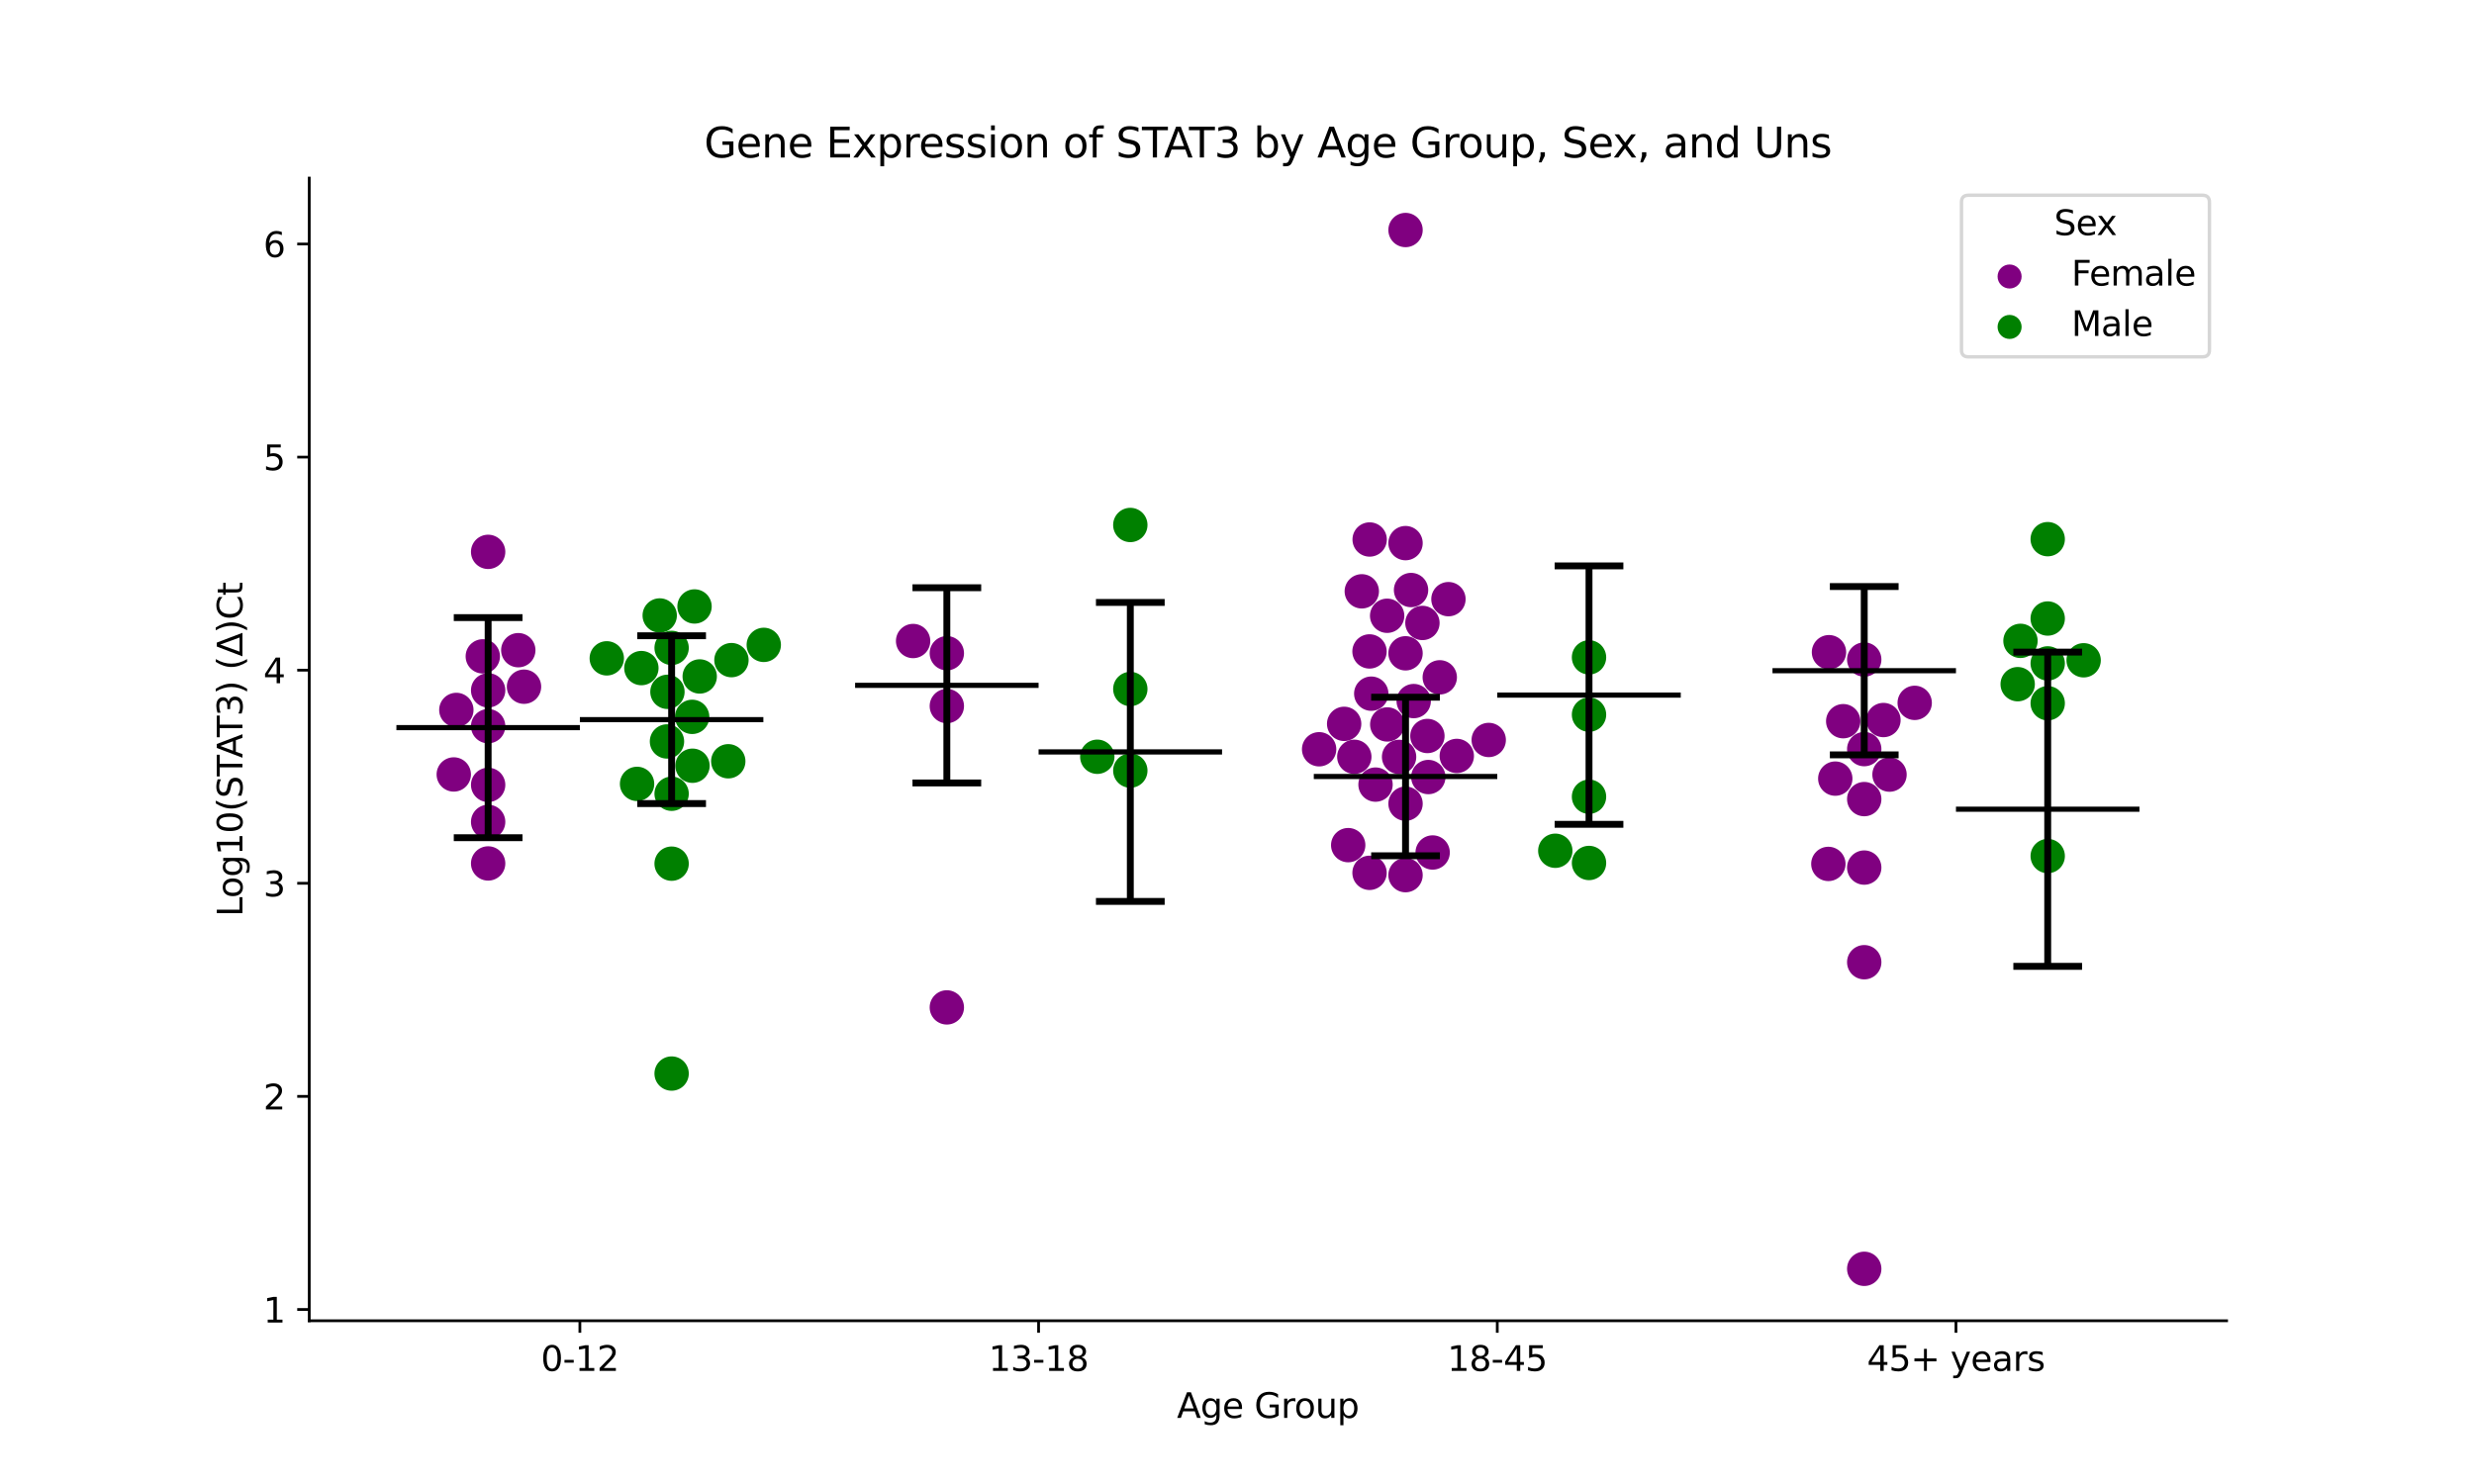 <?xml version="1.0" encoding="utf-8" standalone="no"?>
<!DOCTYPE svg PUBLIC "-//W3C//DTD SVG 1.1//EN"
  "http://www.w3.org/Graphics/SVG/1.1/DTD/svg11.dtd">
<svg xmlns:xlink="http://www.w3.org/1999/xlink" width="720pt" height="432pt" viewBox="0 0 720 432" xmlns="http://www.w3.org/2000/svg" version="1.1">
 <defs>
  <style type="text/css">*{stroke-linejoin: round; stroke-linecap: butt}</style>
 </defs>
 <g id="figure_1">
  <g id="patch_1">
   <path d="M 0 432 
L 720 432 
L 720 0 
L 0 0 
z
" style="fill: #ffffff"/>
  </g>
  <g id="axes_1">
   <g id="patch_2">
    <path d="M 90 384.48 
L 648 384.48 
L 648 51.84 
L 90 51.84 
z
" style="fill: #ffffff"/>
   </g>
   <g id="PathCollection_1">
    <defs>
     <path id="C0_0_1988cdae9b" d="M 0 5 
C 1.326 5 2.598 4.473 3.536 3.536 
C 4.473 2.598 5 1.326 5 -0 
C 5 -1.326 4.473 -2.598 3.536 -3.536 
C 2.598 -4.473 1.326 -5 0 -5 
C -1.326 -5 -2.598 -4.473 -3.536 -3.536 
C -4.473 -2.598 -5 -1.326 -5 0 
C -5 1.326 -4.473 2.598 -3.536 3.536 
C -2.598 4.473 -1.326 5 0 5 
z
"/>
    </defs>
    <g clip-path="url(#p7de28d26f3)">
     <use xlink:href="#C0_0_1988cdae9b" x="142.062" y="228.484" style="fill: #800080"/>
    </g>
    <g clip-path="url(#p7de28d26f3)">
     <use xlink:href="#C0_0_1988cdae9b" x="142.062" y="200.961" style="fill: #800080"/>
    </g>
    <g clip-path="url(#p7de28d26f3)">
     <use xlink:href="#C0_0_1988cdae9b" x="140.507" y="191.071" style="fill: #800080"/>
    </g>
    <g clip-path="url(#p7de28d26f3)">
     <use xlink:href="#C0_0_1988cdae9b" x="150.836" y="189.272" style="fill: #800080"/>
    </g>
    <g clip-path="url(#p7de28d26f3)">
     <use xlink:href="#C0_0_1988cdae9b" x="142.062" y="211.392" style="fill: #800080"/>
    </g>
    <g clip-path="url(#p7de28d26f3)">
     <use xlink:href="#C0_0_1988cdae9b" x="142.062" y="251.354" style="fill: #800080"/>
    </g>
    <g clip-path="url(#p7de28d26f3)">
     <use xlink:href="#C0_0_1988cdae9b" x="132.809" y="206.667" style="fill: #800080"/>
    </g>
    <g clip-path="url(#p7de28d26f3)">
     <use xlink:href="#C0_0_1988cdae9b" x="152.503" y="199.903" style="fill: #800080"/>
    </g>
    <g clip-path="url(#p7de28d26f3)">
     <use xlink:href="#C0_0_1988cdae9b" x="142.062" y="239.253" style="fill: #800080"/>
    </g>
    <g clip-path="url(#p7de28d26f3)">
     <use xlink:href="#C0_0_1988cdae9b" x="132.058" y="225.448" style="fill: #800080"/>
    </g>
    <g clip-path="url(#p7de28d26f3)">
     <use xlink:href="#C0_0_1988cdae9b" x="142.062" y="160.648" style="fill: #800080"/>
    </g>
   </g>
   <g id="PathCollection_2">
    <defs>
     <path id="C1_0_d27dd51277" d="M 0 5 
C 1.326 5 2.598 4.473 3.536 3.536 
C 4.473 2.598 5 1.326 5 -0 
C 5 -1.326 4.473 -2.598 3.536 -3.536 
C 2.598 -4.473 1.326 -5 0 -5 
C -1.326 -5 -2.598 -4.473 -3.536 -3.536 
C -4.473 -2.598 -5 -1.326 -5 0 
C -5 1.326 -4.473 2.598 -3.536 3.536 
C -2.598 4.473 -1.326 5 0 5 
z
"/>
    </defs>
    <g clip-path="url(#p7de28d26f3)">
     <use xlink:href="#C1_0_d27dd51277" x="202.127" y="176.544" style="fill: #008000"/>
    </g>
    <g clip-path="url(#p7de28d26f3)">
     <use xlink:href="#C1_0_d27dd51277" x="186.657" y="194.483" style="fill: #008000"/>
    </g>
    <g clip-path="url(#p7de28d26f3)">
     <use xlink:href="#C1_0_d27dd51277" x="211.945" y="221.61" style="fill: #008000"/>
    </g>
    <g clip-path="url(#p7de28d26f3)">
     <use xlink:href="#C1_0_d27dd51277" x="195.459" y="312.518" style="fill: #008000"/>
    </g>
    <g clip-path="url(#p7de28d26f3)">
     <use xlink:href="#C1_0_d27dd51277" x="185.402" y="228.194" style="fill: #008000"/>
    </g>
    <g clip-path="url(#p7de28d26f3)">
     <use xlink:href="#C1_0_d27dd51277" x="212.869" y="192.164" style="fill: #008000"/>
    </g>
    <g clip-path="url(#p7de28d26f3)">
     <use xlink:href="#C1_0_d27dd51277" x="194.243" y="201.396" style="fill: #008000"/>
    </g>
    <g clip-path="url(#p7de28d26f3)">
     <use xlink:href="#C1_0_d27dd51277" x="201.534" y="222.909" style="fill: #008000"/>
    </g>
    <g clip-path="url(#p7de28d26f3)">
     <use xlink:href="#C1_0_d27dd51277" x="194.108" y="215.84" style="fill: #008000"/>
    </g>
    <g clip-path="url(#p7de28d26f3)">
     <use xlink:href="#C1_0_d27dd51277" x="195.459" y="231.065" style="fill: #008000"/>
    </g>
    <g clip-path="url(#p7de28d26f3)">
     <use xlink:href="#C1_0_d27dd51277" x="203.634" y="196.922" style="fill: #008000"/>
    </g>
    <g clip-path="url(#p7de28d26f3)">
     <use xlink:href="#C1_0_d27dd51277" x="195.459" y="188.606" style="fill: #008000"/>
    </g>
    <g clip-path="url(#p7de28d26f3)">
     <use xlink:href="#C1_0_d27dd51277" x="222.279" y="187.726" style="fill: #008000"/>
    </g>
    <g clip-path="url(#p7de28d26f3)">
     <use xlink:href="#C1_0_d27dd51277" x="195.459" y="251.418" style="fill: #008000"/>
    </g>
    <g clip-path="url(#p7de28d26f3)">
     <use xlink:href="#C1_0_d27dd51277" x="201.438" y="208.68" style="fill: #008000"/>
    </g>
    <g clip-path="url(#p7de28d26f3)">
     <use xlink:href="#C1_0_d27dd51277" x="191.994" y="179.166" style="fill: #008000"/>
    </g>
    <g clip-path="url(#p7de28d26f3)">
     <use xlink:href="#C1_0_d27dd51277" x="176.588" y="191.647" style="fill: #008000"/>
    </g>
   </g>
   <g id="PathCollection_3">
    <defs>
     <path id="C2_0_786e9e952e" d="M 0 5 
C 1.326 5 2.598 4.473 3.536 3.536 
C 4.473 2.598 5 1.326 5 -0 
C 5 -1.326 4.473 -2.598 3.536 -3.536 
C 2.598 -4.473 1.326 -5 0 -5 
C -1.326 -5 -2.598 -4.473 -3.536 -3.536 
C -4.473 -2.598 -5 -1.326 -5 0 
C -5 1.326 -4.473 2.598 -3.536 3.536 
C -2.598 4.473 -1.326 5 0 5 
z
"/>
    </defs>
    <g clip-path="url(#p7de28d26f3)">
     <use xlink:href="#C2_0_786e9e952e" x="275.555" y="190.154" style="fill: #800080"/>
    </g>
    <g clip-path="url(#p7de28d26f3)">
     <use xlink:href="#C2_0_786e9e952e" x="275.555" y="205.537" style="fill: #800080"/>
    </g>
    <g clip-path="url(#p7de28d26f3)">
     <use xlink:href="#C2_0_786e9e952e" x="275.555" y="293.259" style="fill: #800080"/>
    </g>
    <g clip-path="url(#p7de28d26f3)">
     <use xlink:href="#C2_0_786e9e952e" x="265.739" y="186.604" style="fill: #800080"/>
    </g>
   </g>
   <g id="PathCollection_4">
    <defs>
     <path id="C3_0_3840aa37ba" d="M 0 5 
C 1.326 5 2.598 4.473 3.536 3.536 
C 4.473 2.598 5 1.326 5 -0 
C 5 -1.326 4.473 -2.598 3.536 -3.536 
C 2.598 -4.473 1.326 -5 0 -5 
C -1.326 -5 -2.598 -4.473 -3.536 -3.536 
C -4.473 -2.598 -5 -1.326 -5 0 
C -5 1.326 -4.473 2.598 -3.536 3.536 
C -2.598 4.473 -1.326 5 0 5 
z
"/>
    </defs>
    <g clip-path="url(#p7de28d26f3)">
     <use xlink:href="#C3_0_3840aa37ba" x="328.952" y="200.575" style="fill: #008000"/>
    </g>
    <g clip-path="url(#p7de28d26f3)">
     <use xlink:href="#C3_0_3840aa37ba" x="328.952" y="152.824" style="fill: #008000"/>
    </g>
    <g clip-path="url(#p7de28d26f3)">
     <use xlink:href="#C3_0_3840aa37ba" x="328.952" y="224.331" style="fill: #008000"/>
    </g>
    <g clip-path="url(#p7de28d26f3)">
     <use xlink:href="#C3_0_3840aa37ba" x="319.344" y="220.297" style="fill: #008000"/>
    </g>
   </g>
   <g id="PathCollection_5">
    <defs>
     <path id="C4_0_1f26d15d53" d="M 0 5 
C 1.326 5 2.598 4.473 3.536 3.536 
C 4.473 2.598 5 1.326 5 -0 
C 5 -1.326 4.473 -2.598 3.536 -3.536 
C 2.598 -4.473 1.326 -5 0 -5 
C -1.326 -5 -2.598 -4.473 -3.536 -3.536 
C -4.473 -2.598 -5 -1.326 -5 0 
C -5 1.326 -4.473 2.598 -3.536 3.536 
C -2.598 4.473 -1.326 5 0 5 
z
"/>
    </defs>
    <g clip-path="url(#p7de28d26f3)">
     <use xlink:href="#C4_0_1f26d15d53" x="409.048" y="158.105" style="fill: #800080"/>
    </g>
    <g clip-path="url(#p7de28d26f3)">
     <use xlink:href="#C4_0_1f26d15d53" x="383.899" y="218.114" style="fill: #800080"/>
    </g>
    <g clip-path="url(#p7de28d26f3)">
     <use xlink:href="#C4_0_1f26d15d53" x="433.26" y="215.409" style="fill: #800080"/>
    </g>
    <g clip-path="url(#p7de28d26f3)">
     <use xlink:href="#C4_0_1f26d15d53" x="415.678" y="226.2" style="fill: #800080"/>
    </g>
    <g clip-path="url(#p7de28d26f3)">
     <use xlink:href="#C4_0_1f26d15d53" x="411.424" y="204.088" style="fill: #800080"/>
    </g>
    <g clip-path="url(#p7de28d26f3)">
     <use xlink:href="#C4_0_1f26d15d53" x="419.01" y="197.174" style="fill: #800080"/>
    </g>
    <g clip-path="url(#p7de28d26f3)">
     <use xlink:href="#C4_0_1f26d15d53" x="409.048" y="233.954" style="fill: #800080"/>
    </g>
    <g clip-path="url(#p7de28d26f3)">
     <use xlink:href="#C4_0_1f26d15d53" x="407.17" y="220.341" style="fill: #800080"/>
    </g>
    <g clip-path="url(#p7de28d26f3)">
     <use xlink:href="#C4_0_1f26d15d53" x="403.697" y="179.252" style="fill: #800080"/>
    </g>
    <g clip-path="url(#p7de28d26f3)">
     <use xlink:href="#C4_0_1f26d15d53" x="398.606" y="157.05" style="fill: #800080"/>
    </g>
    <g clip-path="url(#p7de28d26f3)">
     <use xlink:href="#C4_0_1f26d15d53" x="398.564" y="189.634" style="fill: #800080"/>
    </g>
    <g clip-path="url(#p7de28d26f3)">
     <use xlink:href="#C4_0_1f26d15d53" x="399.072" y="201.93" style="fill: #800080"/>
    </g>
    <g clip-path="url(#p7de28d26f3)">
     <use xlink:href="#C4_0_1f26d15d53" x="413.965" y="181.345" style="fill: #800080"/>
    </g>
    <g clip-path="url(#p7de28d26f3)">
     <use xlink:href="#C4_0_1f26d15d53" x="409.048" y="66.96" style="fill: #800080"/>
    </g>
    <g clip-path="url(#p7de28d26f3)">
     <use xlink:href="#C4_0_1f26d15d53" x="394.142" y="220.313" style="fill: #800080"/>
    </g>
    <g clip-path="url(#p7de28d26f3)">
     <use xlink:href="#C4_0_1f26d15d53" x="392.362" y="246.023" style="fill: #800080"/>
    </g>
    <g clip-path="url(#p7de28d26f3)">
     <use xlink:href="#C4_0_1f26d15d53" x="415.414" y="214.251" style="fill: #800080"/>
    </g>
    <g clip-path="url(#p7de28d26f3)">
     <use xlink:href="#C4_0_1f26d15d53" x="403.73" y="210.892" style="fill: #800080"/>
    </g>
    <g clip-path="url(#p7de28d26f3)">
     <use xlink:href="#C4_0_1f26d15d53" x="423.963" y="220.057" style="fill: #800080"/>
    </g>
    <g clip-path="url(#p7de28d26f3)">
     <use xlink:href="#C4_0_1f26d15d53" x="416.94" y="248.164" style="fill: #800080"/>
    </g>
    <g clip-path="url(#p7de28d26f3)">
     <use xlink:href="#C4_0_1f26d15d53" x="398.572" y="254.086" style="fill: #800080"/>
    </g>
    <g clip-path="url(#p7de28d26f3)">
     <use xlink:href="#C4_0_1f26d15d53" x="409.048" y="254.759" style="fill: #800080"/>
    </g>
    <g clip-path="url(#p7de28d26f3)">
     <use xlink:href="#C4_0_1f26d15d53" x="409.048" y="190.181" style="fill: #800080"/>
    </g>
    <g clip-path="url(#p7de28d26f3)">
     <use xlink:href="#C4_0_1f26d15d53" x="400.315" y="228.402" style="fill: #800080"/>
    </g>
    <g clip-path="url(#p7de28d26f3)">
     <use xlink:href="#C4_0_1f26d15d53" x="410.653" y="171.761" style="fill: #800080"/>
    </g>
    <g clip-path="url(#p7de28d26f3)">
     <use xlink:href="#C4_0_1f26d15d53" x="396.317" y="172.139" style="fill: #800080"/>
    </g>
    <g clip-path="url(#p7de28d26f3)">
     <use xlink:href="#C4_0_1f26d15d53" x="391.182" y="210.718" style="fill: #800080"/>
    </g>
    <g clip-path="url(#p7de28d26f3)">
     <use xlink:href="#C4_0_1f26d15d53" x="421.536" y="174.417" style="fill: #800080"/>
    </g>
   </g>
   <g id="PathCollection_6">
    <defs>
     <path id="C5_0_06b331752b" d="M 0 5 
C 1.326 5 2.598 4.473 3.536 3.536 
C 4.473 2.598 5 1.326 5 -0 
C 5 -1.326 4.473 -2.598 3.536 -3.536 
C 2.598 -4.473 1.326 -5 0 -5 
C -1.326 -5 -2.598 -4.473 -3.536 -3.536 
C -4.473 -2.598 -5 -1.326 -5 0 
C -5 1.326 -4.473 2.598 -3.536 3.536 
C -2.598 4.473 -1.326 5 0 5 
z
"/>
    </defs>
    <g clip-path="url(#p7de28d26f3)">
     <use xlink:href="#C5_0_06b331752b" x="462.445" y="208.041" style="fill: #008000"/>
    </g>
    <g clip-path="url(#p7de28d26f3)">
     <use xlink:href="#C5_0_06b331752b" x="462.445" y="251.218" style="fill: #008000"/>
    </g>
    <g clip-path="url(#p7de28d26f3)">
     <use xlink:href="#C5_0_06b331752b" x="462.445" y="231.931" style="fill: #008000"/>
    </g>
    <g clip-path="url(#p7de28d26f3)">
     <use xlink:href="#C5_0_06b331752b" x="462.445" y="191.359" style="fill: #008000"/>
    </g>
    <g clip-path="url(#p7de28d26f3)">
     <use xlink:href="#C5_0_06b331752b" x="452.633" y="247.659" style="fill: #008000"/>
    </g>
   </g>
   <g id="PathCollection_7">
    <defs>
     <path id="C6_0_763782f872" d="M 0 5 
C 1.326 5 2.598 4.473 3.536 3.536 
C 4.473 2.598 5 1.326 5 -0 
C 5 -1.326 4.473 -2.598 3.536 -3.536 
C 2.598 -4.473 1.326 -5 0 -5 
C -1.326 -5 -2.598 -4.473 -3.536 -3.536 
C -4.473 -2.598 -5 -1.326 -5 0 
C -5 1.326 -4.473 2.598 -3.536 3.536 
C -2.598 4.473 -1.326 5 0 5 
z
"/>
    </defs>
    <g clip-path="url(#p7de28d26f3)">
     <use xlink:href="#C6_0_763782f872" x="534.114" y="226.659" style="fill: #800080"/>
    </g>
    <g clip-path="url(#p7de28d26f3)">
     <use xlink:href="#C6_0_763782f872" x="542.541" y="218.071" style="fill: #800080"/>
    </g>
    <g clip-path="url(#p7de28d26f3)">
     <use xlink:href="#C6_0_763782f872" x="532.283" y="189.855" style="fill: #800080"/>
    </g>
    <g clip-path="url(#p7de28d26f3)">
     <use xlink:href="#C6_0_763782f872" x="536.423" y="209.944" style="fill: #800080"/>
    </g>
    <g clip-path="url(#p7de28d26f3)">
     <use xlink:href="#C6_0_763782f872" x="549.899" y="225.491" style="fill: #800080"/>
    </g>
    <g clip-path="url(#p7de28d26f3)">
     <use xlink:href="#C6_0_763782f872" x="548.133" y="209.607" style="fill: #800080"/>
    </g>
    <g clip-path="url(#p7de28d26f3)">
     <use xlink:href="#C6_0_763782f872" x="542.541" y="280.106" style="fill: #800080"/>
    </g>
    <g clip-path="url(#p7de28d26f3)">
     <use xlink:href="#C6_0_763782f872" x="557.227" y="204.608" style="fill: #800080"/>
    </g>
    <g clip-path="url(#p7de28d26f3)">
     <use xlink:href="#C6_0_763782f872" x="542.541" y="252.557" style="fill: #800080"/>
    </g>
    <g clip-path="url(#p7de28d26f3)">
     <use xlink:href="#C6_0_763782f872" x="542.541" y="369.36" style="fill: #800080"/>
    </g>
    <g clip-path="url(#p7de28d26f3)">
     <use xlink:href="#C6_0_763782f872" x="542.541" y="232.624" style="fill: #800080"/>
    </g>
    <g clip-path="url(#p7de28d26f3)">
     <use xlink:href="#C6_0_763782f872" x="532.1" y="251.493" style="fill: #800080"/>
    </g>
    <g clip-path="url(#p7de28d26f3)">
     <use xlink:href="#C6_0_763782f872" x="542.541" y="191.991" style="fill: #800080"/>
    </g>
   </g>
   <g id="PathCollection_8">
    <defs>
     <path id="C7_0_2e0a05a39e" d="M 0 5 
C 1.326 5 2.598 4.473 3.536 3.536 
C 4.473 2.598 5 1.326 5 -0 
C 5 -1.326 4.473 -2.598 3.536 -3.536 
C 2.598 -4.473 1.326 -5 0 -5 
C -1.326 -5 -2.598 -4.473 -3.536 -3.536 
C -4.473 -2.598 -5 -1.326 -5 0 
C -5 1.326 -4.473 2.598 -3.536 3.536 
C -2.598 4.473 -1.326 5 0 5 
z
"/>
    </defs>
    <g clip-path="url(#p7de28d26f3)">
     <use xlink:href="#C7_0_2e0a05a39e" x="606.395" y="192.211" style="fill: #008000"/>
    </g>
    <g clip-path="url(#p7de28d26f3)">
     <use xlink:href="#C7_0_2e0a05a39e" x="587.2" y="199.168" style="fill: #008000"/>
    </g>
    <g clip-path="url(#p7de28d26f3)">
     <use xlink:href="#C7_0_2e0a05a39e" x="595.938" y="180.053" style="fill: #008000"/>
    </g>
    <g clip-path="url(#p7de28d26f3)">
     <use xlink:href="#C7_0_2e0a05a39e" x="595.938" y="204.713" style="fill: #008000"/>
    </g>
    <g clip-path="url(#p7de28d26f3)">
     <use xlink:href="#C7_0_2e0a05a39e" x="588.013" y="186.557" style="fill: #008000"/>
    </g>
    <g clip-path="url(#p7de28d26f3)">
     <use xlink:href="#C7_0_2e0a05a39e" x="595.938" y="193.118" style="fill: #008000"/>
    </g>
    <g clip-path="url(#p7de28d26f3)">
     <use xlink:href="#C7_0_2e0a05a39e" x="595.938" y="156.953" style="fill: #008000"/>
    </g>
    <g clip-path="url(#p7de28d26f3)">
     <use xlink:href="#C7_0_2e0a05a39e" x="595.938" y="249.206" style="fill: #008000"/>
    </g>
   </g>
   <g id="PathCollection_9"/>
   <g id="PathCollection_10"/>
   <g id="matplotlib.axis_1">
    <g id="xtick_1">
     <g id="line2d_1">
      <defs>
       <path id="m2b05ef1fc1" d="M 0 0 
L 0 3.5 
" style="stroke: #000000; stroke-width: 0.8"/>
      </defs>
      <g>
       <use xlink:href="#m2b05ef1fc1" x="168.761" y="384.48" style="stroke: #000000; stroke-width: 0.8"/>
      </g>
     </g>
     <g id="text_1">
      <!-- 0-12 -->
      <g transform="translate(157.413 399.078) scale(0.1 -0.1)">
       <defs>
        <path id="DejaVuSans-30" d="M 2034 4250 
Q 1547 4250 1301 3770 
Q 1056 3291 1056 2328 
Q 1056 1369 1301 889 
Q 1547 409 2034 409 
Q 2525 409 2770 889 
Q 3016 1369 3016 2328 
Q 3016 3291 2770 3770 
Q 2525 4250 2034 4250 
z
M 2034 4750 
Q 2819 4750 3233 4129 
Q 3647 3509 3647 2328 
Q 3647 1150 3233 529 
Q 2819 -91 2034 -91 
Q 1250 -91 836 529 
Q 422 1150 422 2328 
Q 422 3509 836 4129 
Q 1250 4750 2034 4750 
z
" transform="scale(0.016)"/>
        <path id="DejaVuSans-2d" d="M 313 2009 
L 1997 2009 
L 1997 1497 
L 313 1497 
L 313 2009 
z
" transform="scale(0.016)"/>
        <path id="DejaVuSans-31" d="M 794 531 
L 1825 531 
L 1825 4091 
L 703 3866 
L 703 4441 
L 1819 4666 
L 2450 4666 
L 2450 531 
L 3481 531 
L 3481 0 
L 794 0 
L 794 531 
z
" transform="scale(0.016)"/>
        <path id="DejaVuSans-32" d="M 1228 531 
L 3431 531 
L 3431 0 
L 469 0 
L 469 531 
Q 828 903 1448 1529 
Q 2069 2156 2228 2338 
Q 2531 2678 2651 2914 
Q 2772 3150 2772 3378 
Q 2772 3750 2511 3984 
Q 2250 4219 1831 4219 
Q 1534 4219 1204 4116 
Q 875 4013 500 3803 
L 500 4441 
Q 881 4594 1212 4672 
Q 1544 4750 1819 4750 
Q 2544 4750 2975 4387 
Q 3406 4025 3406 3419 
Q 3406 3131 3298 2873 
Q 3191 2616 2906 2266 
Q 2828 2175 2409 1742 
Q 1991 1309 1228 531 
z
" transform="scale(0.016)"/>
       </defs>
       <use xlink:href="#DejaVuSans-30"/>
       <use xlink:href="#DejaVuSans-2d" x="63.623"/>
       <use xlink:href="#DejaVuSans-31" x="99.707"/>
       <use xlink:href="#DejaVuSans-32" x="163.33"/>
      </g>
     </g>
    </g>
    <g id="xtick_2">
     <g id="line2d_2">
      <g>
       <use xlink:href="#m2b05ef1fc1" x="302.254" y="384.48" style="stroke: #000000; stroke-width: 0.8"/>
      </g>
     </g>
     <g id="text_2">
      <!-- 13-18 -->
      <g transform="translate(287.725 399.078) scale(0.1 -0.1)">
       <defs>
        <path id="DejaVuSans-33" d="M 2597 2516 
Q 3050 2419 3304 2112 
Q 3559 1806 3559 1356 
Q 3559 666 3084 287 
Q 2609 -91 1734 -91 
Q 1441 -91 1130 -33 
Q 819 25 488 141 
L 488 750 
Q 750 597 1062 519 
Q 1375 441 1716 441 
Q 2309 441 2620 675 
Q 2931 909 2931 1356 
Q 2931 1769 2642 2001 
Q 2353 2234 1838 2234 
L 1294 2234 
L 1294 2753 
L 1863 2753 
Q 2328 2753 2575 2939 
Q 2822 3125 2822 3475 
Q 2822 3834 2567 4026 
Q 2313 4219 1838 4219 
Q 1578 4219 1281 4162 
Q 984 4106 628 3988 
L 628 4550 
Q 988 4650 1302 4700 
Q 1616 4750 1894 4750 
Q 2613 4750 3031 4423 
Q 3450 4097 3450 3541 
Q 3450 3153 3228 2886 
Q 3006 2619 2597 2516 
z
" transform="scale(0.016)"/>
        <path id="DejaVuSans-38" d="M 2034 2216 
Q 1584 2216 1326 1975 
Q 1069 1734 1069 1313 
Q 1069 891 1326 650 
Q 1584 409 2034 409 
Q 2484 409 2743 651 
Q 3003 894 3003 1313 
Q 3003 1734 2745 1975 
Q 2488 2216 2034 2216 
z
M 1403 2484 
Q 997 2584 770 2862 
Q 544 3141 544 3541 
Q 544 4100 942 4425 
Q 1341 4750 2034 4750 
Q 2731 4750 3128 4425 
Q 3525 4100 3525 3541 
Q 3525 3141 3298 2862 
Q 3072 2584 2669 2484 
Q 3125 2378 3379 2068 
Q 3634 1759 3634 1313 
Q 3634 634 3220 271 
Q 2806 -91 2034 -91 
Q 1263 -91 848 271 
Q 434 634 434 1313 
Q 434 1759 690 2068 
Q 947 2378 1403 2484 
z
M 1172 3481 
Q 1172 3119 1398 2916 
Q 1625 2713 2034 2713 
Q 2441 2713 2670 2916 
Q 2900 3119 2900 3481 
Q 2900 3844 2670 4047 
Q 2441 4250 2034 4250 
Q 1625 4250 1398 4047 
Q 1172 3844 1172 3481 
z
" transform="scale(0.016)"/>
       </defs>
       <use xlink:href="#DejaVuSans-31"/>
       <use xlink:href="#DejaVuSans-33" x="63.623"/>
       <use xlink:href="#DejaVuSans-2d" x="127.246"/>
       <use xlink:href="#DejaVuSans-31" x="163.33"/>
       <use xlink:href="#DejaVuSans-38" x="226.953"/>
      </g>
     </g>
    </g>
    <g id="xtick_3">
     <g id="line2d_3">
      <g>
       <use xlink:href="#m2b05ef1fc1" x="435.746" y="384.48" style="stroke: #000000; stroke-width: 0.8"/>
      </g>
     </g>
     <g id="text_3">
      <!-- 18-45 -->
      <g transform="translate(421.218 399.078) scale(0.1 -0.1)">
       <defs>
        <path id="DejaVuSans-34" d="M 2419 4116 
L 825 1625 
L 2419 1625 
L 2419 4116 
z
M 2253 4666 
L 3047 4666 
L 3047 1625 
L 3713 1625 
L 3713 1100 
L 3047 1100 
L 3047 0 
L 2419 0 
L 2419 1100 
L 313 1100 
L 313 1709 
L 2253 4666 
z
" transform="scale(0.016)"/>
        <path id="DejaVuSans-35" d="M 691 4666 
L 3169 4666 
L 3169 4134 
L 1269 4134 
L 1269 2991 
Q 1406 3038 1543 3061 
Q 1681 3084 1819 3084 
Q 2600 3084 3056 2656 
Q 3513 2228 3513 1497 
Q 3513 744 3044 326 
Q 2575 -91 1722 -91 
Q 1428 -91 1123 -41 
Q 819 9 494 109 
L 494 744 
Q 775 591 1075 516 
Q 1375 441 1709 441 
Q 2250 441 2565 725 
Q 2881 1009 2881 1497 
Q 2881 1984 2565 2268 
Q 2250 2553 1709 2553 
Q 1456 2553 1204 2497 
Q 953 2441 691 2322 
L 691 4666 
z
" transform="scale(0.016)"/>
       </defs>
       <use xlink:href="#DejaVuSans-31"/>
       <use xlink:href="#DejaVuSans-38" x="63.623"/>
       <use xlink:href="#DejaVuSans-2d" x="127.246"/>
       <use xlink:href="#DejaVuSans-34" x="163.33"/>
       <use xlink:href="#DejaVuSans-35" x="226.953"/>
      </g>
     </g>
    </g>
    <g id="xtick_4">
     <g id="line2d_4">
      <g>
       <use xlink:href="#m2b05ef1fc1" x="569.239" y="384.48" style="stroke: #000000; stroke-width: 0.8"/>
      </g>
     </g>
     <g id="text_4">
      <!-- 45+ years -->
      <g transform="translate(543.338 399.078) scale(0.1 -0.1)">
       <defs>
        <path id="DejaVuSans-2b" d="M 2944 4013 
L 2944 2272 
L 4684 2272 
L 4684 1741 
L 2944 1741 
L 2944 0 
L 2419 0 
L 2419 1741 
L 678 1741 
L 678 2272 
L 2419 2272 
L 2419 4013 
L 2944 4013 
z
" transform="scale(0.016)"/>
        <path id="DejaVuSans-20" transform="scale(0.016)"/>
        <path id="DejaVuSans-79" d="M 2059 -325 
Q 1816 -950 1584 -1140 
Q 1353 -1331 966 -1331 
L 506 -1331 
L 506 -850 
L 844 -850 
Q 1081 -850 1212 -737 
Q 1344 -625 1503 -206 
L 1606 56 
L 191 3500 
L 800 3500 
L 1894 763 
L 2988 3500 
L 3597 3500 
L 2059 -325 
z
" transform="scale(0.016)"/>
        <path id="DejaVuSans-65" d="M 3597 1894 
L 3597 1613 
L 953 1613 
Q 991 1019 1311 708 
Q 1631 397 2203 397 
Q 2534 397 2845 478 
Q 3156 559 3463 722 
L 3463 178 
Q 3153 47 2828 -22 
Q 2503 -91 2169 -91 
Q 1331 -91 842 396 
Q 353 884 353 1716 
Q 353 2575 817 3079 
Q 1281 3584 2069 3584 
Q 2775 3584 3186 3129 
Q 3597 2675 3597 1894 
z
M 3022 2063 
Q 3016 2534 2758 2815 
Q 2500 3097 2075 3097 
Q 1594 3097 1305 2825 
Q 1016 2553 972 2059 
L 3022 2063 
z
" transform="scale(0.016)"/>
        <path id="DejaVuSans-61" d="M 2194 1759 
Q 1497 1759 1228 1600 
Q 959 1441 959 1056 
Q 959 750 1161 570 
Q 1363 391 1709 391 
Q 2188 391 2477 730 
Q 2766 1069 2766 1631 
L 2766 1759 
L 2194 1759 
z
M 3341 1997 
L 3341 0 
L 2766 0 
L 2766 531 
Q 2569 213 2275 61 
Q 1981 -91 1556 -91 
Q 1019 -91 701 211 
Q 384 513 384 1019 
Q 384 1609 779 1909 
Q 1175 2209 1959 2209 
L 2766 2209 
L 2766 2266 
Q 2766 2663 2505 2880 
Q 2244 3097 1772 3097 
Q 1472 3097 1187 3025 
Q 903 2953 641 2809 
L 641 3341 
Q 956 3463 1253 3523 
Q 1550 3584 1831 3584 
Q 2591 3584 2966 3190 
Q 3341 2797 3341 1997 
z
" transform="scale(0.016)"/>
        <path id="DejaVuSans-72" d="M 2631 2963 
Q 2534 3019 2420 3045 
Q 2306 3072 2169 3072 
Q 1681 3072 1420 2755 
Q 1159 2438 1159 1844 
L 1159 0 
L 581 0 
L 581 3500 
L 1159 3500 
L 1159 2956 
Q 1341 3275 1631 3429 
Q 1922 3584 2338 3584 
Q 2397 3584 2469 3576 
Q 2541 3569 2628 3553 
L 2631 2963 
z
" transform="scale(0.016)"/>
        <path id="DejaVuSans-73" d="M 2834 3397 
L 2834 2853 
Q 2591 2978 2328 3040 
Q 2066 3103 1784 3103 
Q 1356 3103 1142 2972 
Q 928 2841 928 2578 
Q 928 2378 1081 2264 
Q 1234 2150 1697 2047 
L 1894 2003 
Q 2506 1872 2764 1633 
Q 3022 1394 3022 966 
Q 3022 478 2636 193 
Q 2250 -91 1575 -91 
Q 1294 -91 989 -36 
Q 684 19 347 128 
L 347 722 
Q 666 556 975 473 
Q 1284 391 1588 391 
Q 1994 391 2212 530 
Q 2431 669 2431 922 
Q 2431 1156 2273 1281 
Q 2116 1406 1581 1522 
L 1381 1569 
Q 847 1681 609 1914 
Q 372 2147 372 2553 
Q 372 3047 722 3315 
Q 1072 3584 1716 3584 
Q 2034 3584 2315 3537 
Q 2597 3491 2834 3397 
z
" transform="scale(0.016)"/>
       </defs>
       <use xlink:href="#DejaVuSans-34"/>
       <use xlink:href="#DejaVuSans-35" x="63.623"/>
       <use xlink:href="#DejaVuSans-2b" x="127.246"/>
       <use xlink:href="#DejaVuSans-20" x="211.035"/>
       <use xlink:href="#DejaVuSans-79" x="242.822"/>
       <use xlink:href="#DejaVuSans-65" x="302.002"/>
       <use xlink:href="#DejaVuSans-61" x="363.525"/>
       <use xlink:href="#DejaVuSans-72" x="424.805"/>
       <use xlink:href="#DejaVuSans-73" x="465.918"/>
      </g>
     </g>
    </g>
    <g id="text_5">
     <!-- Age Group -->
     <g transform="translate(342.52 412.757) scale(0.1 -0.1)">
      <defs>
       <path id="DejaVuSans-41" d="M 2188 4044 
L 1331 1722 
L 3047 1722 
L 2188 4044 
z
M 1831 4666 
L 2547 4666 
L 4325 0 
L 3669 0 
L 3244 1197 
L 1141 1197 
L 716 0 
L 50 0 
L 1831 4666 
z
" transform="scale(0.016)"/>
       <path id="DejaVuSans-67" d="M 2906 1791 
Q 2906 2416 2648 2759 
Q 2391 3103 1925 3103 
Q 1463 3103 1205 2759 
Q 947 2416 947 1791 
Q 947 1169 1205 825 
Q 1463 481 1925 481 
Q 2391 481 2648 825 
Q 2906 1169 2906 1791 
z
M 3481 434 
Q 3481 -459 3084 -895 
Q 2688 -1331 1869 -1331 
Q 1566 -1331 1297 -1286 
Q 1028 -1241 775 -1147 
L 775 -588 
Q 1028 -725 1275 -790 
Q 1522 -856 1778 -856 
Q 2344 -856 2625 -561 
Q 2906 -266 2906 331 
L 2906 616 
Q 2728 306 2450 153 
Q 2172 0 1784 0 
Q 1141 0 747 490 
Q 353 981 353 1791 
Q 353 2603 747 3093 
Q 1141 3584 1784 3584 
Q 2172 3584 2450 3431 
Q 2728 3278 2906 2969 
L 2906 3500 
L 3481 3500 
L 3481 434 
z
" transform="scale(0.016)"/>
       <path id="DejaVuSans-47" d="M 3809 666 
L 3809 1919 
L 2778 1919 
L 2778 2438 
L 4434 2438 
L 4434 434 
Q 4069 175 3628 42 
Q 3188 -91 2688 -91 
Q 1594 -91 976 548 
Q 359 1188 359 2328 
Q 359 3472 976 4111 
Q 1594 4750 2688 4750 
Q 3144 4750 3555 4637 
Q 3966 4525 4313 4306 
L 4313 3634 
Q 3963 3931 3569 4081 
Q 3175 4231 2741 4231 
Q 1884 4231 1454 3753 
Q 1025 3275 1025 2328 
Q 1025 1384 1454 906 
Q 1884 428 2741 428 
Q 3075 428 3337 486 
Q 3600 544 3809 666 
z
" transform="scale(0.016)"/>
       <path id="DejaVuSans-6f" d="M 1959 3097 
Q 1497 3097 1228 2736 
Q 959 2375 959 1747 
Q 959 1119 1226 758 
Q 1494 397 1959 397 
Q 2419 397 2687 759 
Q 2956 1122 2956 1747 
Q 2956 2369 2687 2733 
Q 2419 3097 1959 3097 
z
M 1959 3584 
Q 2709 3584 3137 3096 
Q 3566 2609 3566 1747 
Q 3566 888 3137 398 
Q 2709 -91 1959 -91 
Q 1206 -91 779 398 
Q 353 888 353 1747 
Q 353 2609 779 3096 
Q 1206 3584 1959 3584 
z
" transform="scale(0.016)"/>
       <path id="DejaVuSans-75" d="M 544 1381 
L 544 3500 
L 1119 3500 
L 1119 1403 
Q 1119 906 1312 657 
Q 1506 409 1894 409 
Q 2359 409 2629 706 
Q 2900 1003 2900 1516 
L 2900 3500 
L 3475 3500 
L 3475 0 
L 2900 0 
L 2900 538 
Q 2691 219 2414 64 
Q 2138 -91 1772 -91 
Q 1169 -91 856 284 
Q 544 659 544 1381 
z
M 1991 3584 
L 1991 3584 
z
" transform="scale(0.016)"/>
       <path id="DejaVuSans-70" d="M 1159 525 
L 1159 -1331 
L 581 -1331 
L 581 3500 
L 1159 3500 
L 1159 2969 
Q 1341 3281 1617 3432 
Q 1894 3584 2278 3584 
Q 2916 3584 3314 3078 
Q 3713 2572 3713 1747 
Q 3713 922 3314 415 
Q 2916 -91 2278 -91 
Q 1894 -91 1617 61 
Q 1341 213 1159 525 
z
M 3116 1747 
Q 3116 2381 2855 2742 
Q 2594 3103 2138 3103 
Q 1681 3103 1420 2742 
Q 1159 2381 1159 1747 
Q 1159 1113 1420 752 
Q 1681 391 2138 391 
Q 2594 391 2855 752 
Q 3116 1113 3116 1747 
z
" transform="scale(0.016)"/>
      </defs>
      <use xlink:href="#DejaVuSans-41"/>
      <use xlink:href="#DejaVuSans-67" x="68.408"/>
      <use xlink:href="#DejaVuSans-65" x="131.885"/>
      <use xlink:href="#DejaVuSans-20" x="193.408"/>
      <use xlink:href="#DejaVuSans-47" x="225.195"/>
      <use xlink:href="#DejaVuSans-72" x="302.686"/>
      <use xlink:href="#DejaVuSans-6f" x="341.549"/>
      <use xlink:href="#DejaVuSans-75" x="402.73"/>
      <use xlink:href="#DejaVuSans-70" x="466.109"/>
     </g>
    </g>
   </g>
   <g id="matplotlib.axis_2">
    <g id="ytick_1">
     <g id="line2d_5">
      <defs>
       <path id="m219631f95a" d="M 0 0 
L -3.5 0 
" style="stroke: #000000; stroke-width: 0.8"/>
      </defs>
      <g>
       <use xlink:href="#m219631f95a" x="90" y="381.199" style="stroke: #000000; stroke-width: 0.8"/>
      </g>
     </g>
     <g id="text_6">
      <!-- 1 -->
      <g transform="translate(76.638 384.999) scale(0.1 -0.1)">
       <use xlink:href="#DejaVuSans-31"/>
      </g>
     </g>
    </g>
    <g id="ytick_2">
     <g id="line2d_6">
      <g>
       <use xlink:href="#m219631f95a" x="90" y="319.166" style="stroke: #000000; stroke-width: 0.8"/>
      </g>
     </g>
     <g id="text_7">
      <!-- 2 -->
      <g transform="translate(76.638 322.965) scale(0.1 -0.1)">
       <use xlink:href="#DejaVuSans-32"/>
      </g>
     </g>
    </g>
    <g id="ytick_3">
     <g id="line2d_7">
      <g>
       <use xlink:href="#m219631f95a" x="90" y="257.132" style="stroke: #000000; stroke-width: 0.8"/>
      </g>
     </g>
     <g id="text_8">
      <!-- 3 -->
      <g transform="translate(76.638 260.931) scale(0.1 -0.1)">
       <use xlink:href="#DejaVuSans-33"/>
      </g>
     </g>
    </g>
    <g id="ytick_4">
     <g id="line2d_8">
      <g>
       <use xlink:href="#m219631f95a" x="90" y="195.098" style="stroke: #000000; stroke-width: 0.8"/>
      </g>
     </g>
     <g id="text_9">
      <!-- 4 -->
      <g transform="translate(76.638 198.897) scale(0.1 -0.1)">
       <use xlink:href="#DejaVuSans-34"/>
      </g>
     </g>
    </g>
    <g id="ytick_5">
     <g id="line2d_9">
      <g>
       <use xlink:href="#m219631f95a" x="90" y="133.064" style="stroke: #000000; stroke-width: 0.8"/>
      </g>
     </g>
     <g id="text_10">
      <!-- 5 -->
      <g transform="translate(76.638 136.863) scale(0.1 -0.1)">
       <use xlink:href="#DejaVuSans-35"/>
      </g>
     </g>
    </g>
    <g id="ytick_6">
     <g id="line2d_10">
      <g>
       <use xlink:href="#m219631f95a" x="90" y="71.03" style="stroke: #000000; stroke-width: 0.8"/>
      </g>
     </g>
     <g id="text_11">
      <!-- 6 -->
      <g transform="translate(76.638 74.829) scale(0.1 -0.1)">
       <defs>
        <path id="DejaVuSans-36" d="M 2113 2584 
Q 1688 2584 1439 2293 
Q 1191 2003 1191 1497 
Q 1191 994 1439 701 
Q 1688 409 2113 409 
Q 2538 409 2786 701 
Q 3034 994 3034 1497 
Q 3034 2003 2786 2293 
Q 2538 2584 2113 2584 
z
M 3366 4563 
L 3366 3988 
Q 3128 4100 2886 4159 
Q 2644 4219 2406 4219 
Q 1781 4219 1451 3797 
Q 1122 3375 1075 2522 
Q 1259 2794 1537 2939 
Q 1816 3084 2150 3084 
Q 2853 3084 3261 2657 
Q 3669 2231 3669 1497 
Q 3669 778 3244 343 
Q 2819 -91 2113 -91 
Q 1303 -91 875 529 
Q 447 1150 447 2328 
Q 447 3434 972 4092 
Q 1497 4750 2381 4750 
Q 2619 4750 2861 4703 
Q 3103 4656 3366 4563 
z
" transform="scale(0.016)"/>
       </defs>
       <use xlink:href="#DejaVuSans-36"/>
      </g>
     </g>
    </g>
    <g id="text_12">
     <!-- Log10(STAT3) (Δ)Ct -->
     <g transform="translate(70.558 266.827) rotate(-90) scale(0.1 -0.1)">
      <defs>
       <path id="DejaVuSans-4c" d="M 628 4666 
L 1259 4666 
L 1259 531 
L 3531 531 
L 3531 0 
L 628 0 
L 628 4666 
z
" transform="scale(0.016)"/>
       <path id="DejaVuSans-28" d="M 1984 4856 
Q 1566 4138 1362 3434 
Q 1159 2731 1159 2009 
Q 1159 1288 1364 580 
Q 1569 -128 1984 -844 
L 1484 -844 
Q 1016 -109 783 600 
Q 550 1309 550 2009 
Q 550 2706 781 3412 
Q 1013 4119 1484 4856 
L 1984 4856 
z
" transform="scale(0.016)"/>
       <path id="DejaVuSans-53" d="M 3425 4513 
L 3425 3897 
Q 3066 4069 2747 4153 
Q 2428 4238 2131 4238 
Q 1616 4238 1336 4038 
Q 1056 3838 1056 3469 
Q 1056 3159 1242 3001 
Q 1428 2844 1947 2747 
L 2328 2669 
Q 3034 2534 3370 2195 
Q 3706 1856 3706 1288 
Q 3706 609 3251 259 
Q 2797 -91 1919 -91 
Q 1588 -91 1214 -16 
Q 841 59 441 206 
L 441 856 
Q 825 641 1194 531 
Q 1563 422 1919 422 
Q 2459 422 2753 634 
Q 3047 847 3047 1241 
Q 3047 1584 2836 1778 
Q 2625 1972 2144 2069 
L 1759 2144 
Q 1053 2284 737 2584 
Q 422 2884 422 3419 
Q 422 4038 858 4394 
Q 1294 4750 2059 4750 
Q 2388 4750 2728 4690 
Q 3069 4631 3425 4513 
z
" transform="scale(0.016)"/>
       <path id="DejaVuSans-54" d="M -19 4666 
L 3928 4666 
L 3928 4134 
L 2272 4134 
L 2272 0 
L 1638 0 
L 1638 4134 
L -19 4134 
L -19 4666 
z
" transform="scale(0.016)"/>
       <path id="DejaVuSans-29" d="M 513 4856 
L 1013 4856 
Q 1481 4119 1714 3412 
Q 1947 2706 1947 2009 
Q 1947 1309 1714 600 
Q 1481 -109 1013 -844 
L 513 -844 
Q 928 -128 1133 580 
Q 1338 1288 1338 2009 
Q 1338 2731 1133 3434 
Q 928 4138 513 4856 
z
" transform="scale(0.016)"/>
       <path id="DejaVuSans-394" d="M 2188 4044 
L 906 525 
L 3472 525 
L 2188 4044 
z
M 50 0 
L 1831 4666 
L 2547 4666 
L 4325 0 
L 50 0 
z
" transform="scale(0.016)"/>
       <path id="DejaVuSans-43" d="M 4122 4306 
L 4122 3641 
Q 3803 3938 3442 4084 
Q 3081 4231 2675 4231 
Q 1875 4231 1450 3742 
Q 1025 3253 1025 2328 
Q 1025 1406 1450 917 
Q 1875 428 2675 428 
Q 3081 428 3442 575 
Q 3803 722 4122 1019 
L 4122 359 
Q 3791 134 3420 21 
Q 3050 -91 2638 -91 
Q 1578 -91 968 557 
Q 359 1206 359 2328 
Q 359 3453 968 4101 
Q 1578 4750 2638 4750 
Q 3056 4750 3426 4639 
Q 3797 4528 4122 4306 
z
" transform="scale(0.016)"/>
       <path id="DejaVuSans-74" d="M 1172 4494 
L 1172 3500 
L 2356 3500 
L 2356 3053 
L 1172 3053 
L 1172 1153 
Q 1172 725 1289 603 
Q 1406 481 1766 481 
L 2356 481 
L 2356 0 
L 1766 0 
Q 1100 0 847 248 
Q 594 497 594 1153 
L 594 3053 
L 172 3053 
L 172 3500 
L 594 3500 
L 594 4494 
L 1172 4494 
z
" transform="scale(0.016)"/>
      </defs>
      <use xlink:href="#DejaVuSans-4c"/>
      <use xlink:href="#DejaVuSans-6f" x="53.963"/>
      <use xlink:href="#DejaVuSans-67" x="115.145"/>
      <use xlink:href="#DejaVuSans-31" x="178.621"/>
      <use xlink:href="#DejaVuSans-30" x="242.244"/>
      <use xlink:href="#DejaVuSans-28" x="305.867"/>
      <use xlink:href="#DejaVuSans-53" x="344.881"/>
      <use xlink:href="#DejaVuSans-54" x="408.357"/>
      <use xlink:href="#DejaVuSans-41" x="461.691"/>
      <use xlink:href="#DejaVuSans-54" x="522.35"/>
      <use xlink:href="#DejaVuSans-33" x="583.434"/>
      <use xlink:href="#DejaVuSans-29" x="647.057"/>
      <use xlink:href="#DejaVuSans-20" x="686.07"/>
      <use xlink:href="#DejaVuSans-28" x="717.857"/>
      <use xlink:href="#DejaVuSans-394" x="756.871"/>
      <use xlink:href="#DejaVuSans-29" x="825.279"/>
      <use xlink:href="#DejaVuSans-43" x="864.293"/>
      <use xlink:href="#DejaVuSans-74" x="934.117"/>
     </g>
    </g>
   </g>
   <g id="LineCollection_1">
    <path d="M 142.062 243.852 
L 142.062 179.782 
" clip-path="url(#p7de28d26f3)" style="fill: none; stroke: #000000; stroke-width: 2"/>
   </g>
   <g id="line2d_11">
    <defs>
     <path id="m3f6e6c1c2e" d="M 10 0 
L -10 -0 
" style="stroke: #000000; stroke-width: 2"/>
    </defs>
    <g clip-path="url(#p7de28d26f3)">
     <use xlink:href="#m3f6e6c1c2e" x="142.062" y="243.852" style="stroke: #000000; stroke-width: 2"/>
    </g>
   </g>
   <g id="line2d_12">
    <g clip-path="url(#p7de28d26f3)">
     <use xlink:href="#m3f6e6c1c2e" x="142.062" y="179.782" style="stroke: #000000; stroke-width: 2"/>
    </g>
   </g>
   <g id="LineCollection_2">
    <path d="M 115.364 211.817 
L 168.761 211.817 
" clip-path="url(#p7de28d26f3)" style="fill: none; stroke: #000000; stroke-width: 1.5"/>
   </g>
   <g id="LineCollection_3">
    <path d="M 195.459 233.923 
L 195.459 185.068 
" clip-path="url(#p7de28d26f3)" style="fill: none; stroke: #000000; stroke-width: 2"/>
   </g>
   <g id="line2d_13">
    <g clip-path="url(#p7de28d26f3)">
     <use xlink:href="#m3f6e6c1c2e" x="195.459" y="233.923" style="stroke: #000000; stroke-width: 2"/>
    </g>
   </g>
   <g id="line2d_14">
    <g clip-path="url(#p7de28d26f3)">
     <use xlink:href="#m3f6e6c1c2e" x="195.459" y="185.068" style="stroke: #000000; stroke-width: 2"/>
    </g>
   </g>
   <g id="LineCollection_4">
    <path d="M 168.761 209.496 
L 222.158 209.496 
" clip-path="url(#p7de28d26f3)" style="fill: none; stroke: #000000; stroke-width: 1.5"/>
   </g>
   <g id="LineCollection_5">
    <path d="M 275.555 227.918 
L 275.555 171.095 
" clip-path="url(#p7de28d26f3)" style="fill: none; stroke: #000000; stroke-width: 2"/>
   </g>
   <g id="line2d_15">
    <g clip-path="url(#p7de28d26f3)">
     <use xlink:href="#m3f6e6c1c2e" x="275.555" y="227.918" style="stroke: #000000; stroke-width: 2"/>
    </g>
   </g>
   <g id="line2d_16">
    <g clip-path="url(#p7de28d26f3)">
     <use xlink:href="#m3f6e6c1c2e" x="275.555" y="171.095" style="stroke: #000000; stroke-width: 2"/>
    </g>
   </g>
   <g id="LineCollection_6">
    <path d="M 248.856 199.507 
L 302.254 199.507 
" clip-path="url(#p7de28d26f3)" style="fill: none; stroke: #000000; stroke-width: 1.5"/>
   </g>
   <g id="LineCollection_7">
    <path d="M 328.952 262.412 
L 328.952 175.365 
" clip-path="url(#p7de28d26f3)" style="fill: none; stroke: #000000; stroke-width: 2"/>
   </g>
   <g id="line2d_17">
    <g clip-path="url(#p7de28d26f3)">
     <use xlink:href="#m3f6e6c1c2e" x="328.952" y="262.412" style="stroke: #000000; stroke-width: 2"/>
    </g>
   </g>
   <g id="line2d_18">
    <g clip-path="url(#p7de28d26f3)">
     <use xlink:href="#m3f6e6c1c2e" x="328.952" y="175.365" style="stroke: #000000; stroke-width: 2"/>
    </g>
   </g>
   <g id="LineCollection_8">
    <path d="M 302.254 218.889 
L 355.651 218.889 
" clip-path="url(#p7de28d26f3)" style="fill: none; stroke: #000000; stroke-width: 1.5"/>
   </g>
   <g id="LineCollection_9">
    <path d="M 409.048 249.119 
L 409.048 202.965 
" clip-path="url(#p7de28d26f3)" style="fill: none; stroke: #000000; stroke-width: 2"/>
   </g>
   <g id="line2d_19">
    <g clip-path="url(#p7de28d26f3)">
     <use xlink:href="#m3f6e6c1c2e" x="409.048" y="249.119" style="stroke: #000000; stroke-width: 2"/>
    </g>
   </g>
   <g id="line2d_20">
    <g clip-path="url(#p7de28d26f3)">
     <use xlink:href="#m3f6e6c1c2e" x="409.048" y="202.965" style="stroke: #000000; stroke-width: 2"/>
    </g>
   </g>
   <g id="LineCollection_10">
    <path d="M 382.349 226.042 
L 435.746 226.042 
" clip-path="url(#p7de28d26f3)" style="fill: none; stroke: #000000; stroke-width: 1.5"/>
   </g>
   <g id="LineCollection_11">
    <path d="M 462.445 239.965 
L 462.445 164.729 
" clip-path="url(#p7de28d26f3)" style="fill: none; stroke: #000000; stroke-width: 2"/>
   </g>
   <g id="line2d_21">
    <g clip-path="url(#p7de28d26f3)">
     <use xlink:href="#m3f6e6c1c2e" x="462.445" y="239.965" style="stroke: #000000; stroke-width: 2"/>
    </g>
   </g>
   <g id="line2d_22">
    <g clip-path="url(#p7de28d26f3)">
     <use xlink:href="#m3f6e6c1c2e" x="462.445" y="164.729" style="stroke: #000000; stroke-width: 2"/>
    </g>
   </g>
   <g id="LineCollection_12">
    <path d="M 435.746 202.347 
L 489.144 202.347 
" clip-path="url(#p7de28d26f3)" style="fill: none; stroke: #000000; stroke-width: 1.5"/>
   </g>
   <g id="LineCollection_13">
    <path d="M 542.541 219.75 
L 542.541 170.745 
" clip-path="url(#p7de28d26f3)" style="fill: none; stroke: #000000; stroke-width: 2"/>
   </g>
   <g id="line2d_23">
    <g clip-path="url(#p7de28d26f3)">
     <use xlink:href="#m3f6e6c1c2e" x="542.541" y="219.75" style="stroke: #000000; stroke-width: 2"/>
    </g>
   </g>
   <g id="line2d_24">
    <g clip-path="url(#p7de28d26f3)">
     <use xlink:href="#m3f6e6c1c2e" x="542.541" y="170.745" style="stroke: #000000; stroke-width: 2"/>
    </g>
   </g>
   <g id="LineCollection_14">
    <path d="M 515.842 195.247 
L 569.239 195.247 
" clip-path="url(#p7de28d26f3)" style="fill: none; stroke: #000000; stroke-width: 1.5"/>
   </g>
   <g id="LineCollection_15">
    <path d="M 595.938 281.308 
L 595.938 189.825 
" clip-path="url(#p7de28d26f3)" style="fill: none; stroke: #000000; stroke-width: 2"/>
   </g>
   <g id="line2d_25">
    <g clip-path="url(#p7de28d26f3)">
     <use xlink:href="#m3f6e6c1c2e" x="595.938" y="281.308" style="stroke: #000000; stroke-width: 2"/>
    </g>
   </g>
   <g id="line2d_26">
    <g clip-path="url(#p7de28d26f3)">
     <use xlink:href="#m3f6e6c1c2e" x="595.938" y="189.825" style="stroke: #000000; stroke-width: 2"/>
    </g>
   </g>
   <g id="LineCollection_16">
    <path d="M 569.239 235.567 
L 622.636 235.567 
" clip-path="url(#p7de28d26f3)" style="fill: none; stroke: #000000; stroke-width: 1.5"/>
   </g>
   <g id="patch_3">
    <path d="M 90 384.48 
L 90 51.84 
" style="fill: none; stroke: #000000; stroke-width: 0.8; stroke-linejoin: miter; stroke-linecap: square"/>
   </g>
   <g id="patch_4">
    <path d="M 90 384.48 
L 648 384.48 
" style="fill: none; stroke: #000000; stroke-width: 0.8; stroke-linejoin: miter; stroke-linecap: square"/>
   </g>
   <g id="text_13">
    <!-- Gene Expression of STAT3 by Age Group, Sex, and Uns -->
    <g transform="translate(204.924 45.84) scale(0.12 -0.12)">
     <defs>
      <path id="DejaVuSans-6e" d="M 3513 2113 
L 3513 0 
L 2938 0 
L 2938 2094 
Q 2938 2591 2744 2837 
Q 2550 3084 2163 3084 
Q 1697 3084 1428 2787 
Q 1159 2491 1159 1978 
L 1159 0 
L 581 0 
L 581 3500 
L 1159 3500 
L 1159 2956 
Q 1366 3272 1645 3428 
Q 1925 3584 2291 3584 
Q 2894 3584 3203 3211 
Q 3513 2838 3513 2113 
z
" transform="scale(0.016)"/>
      <path id="DejaVuSans-45" d="M 628 4666 
L 3578 4666 
L 3578 4134 
L 1259 4134 
L 1259 2753 
L 3481 2753 
L 3481 2222 
L 1259 2222 
L 1259 531 
L 3634 531 
L 3634 0 
L 628 0 
L 628 4666 
z
" transform="scale(0.016)"/>
      <path id="DejaVuSans-78" d="M 3513 3500 
L 2247 1797 
L 3578 0 
L 2900 0 
L 1881 1375 
L 863 0 
L 184 0 
L 1544 1831 
L 300 3500 
L 978 3500 
L 1906 2253 
L 2834 3500 
L 3513 3500 
z
" transform="scale(0.016)"/>
      <path id="DejaVuSans-69" d="M 603 3500 
L 1178 3500 
L 1178 0 
L 603 0 
L 603 3500 
z
M 603 4863 
L 1178 4863 
L 1178 4134 
L 603 4134 
L 603 4863 
z
" transform="scale(0.016)"/>
      <path id="DejaVuSans-66" d="M 2375 4863 
L 2375 4384 
L 1825 4384 
Q 1516 4384 1395 4259 
Q 1275 4134 1275 3809 
L 1275 3500 
L 2222 3500 
L 2222 3053 
L 1275 3053 
L 1275 0 
L 697 0 
L 697 3053 
L 147 3053 
L 147 3500 
L 697 3500 
L 697 3744 
Q 697 4328 969 4595 
Q 1241 4863 1831 4863 
L 2375 4863 
z
" transform="scale(0.016)"/>
      <path id="DejaVuSans-62" d="M 3116 1747 
Q 3116 2381 2855 2742 
Q 2594 3103 2138 3103 
Q 1681 3103 1420 2742 
Q 1159 2381 1159 1747 
Q 1159 1113 1420 752 
Q 1681 391 2138 391 
Q 2594 391 2855 752 
Q 3116 1113 3116 1747 
z
M 1159 2969 
Q 1341 3281 1617 3432 
Q 1894 3584 2278 3584 
Q 2916 3584 3314 3078 
Q 3713 2572 3713 1747 
Q 3713 922 3314 415 
Q 2916 -91 2278 -91 
Q 1894 -91 1617 61 
Q 1341 213 1159 525 
L 1159 0 
L 581 0 
L 581 4863 
L 1159 4863 
L 1159 2969 
z
" transform="scale(0.016)"/>
      <path id="DejaVuSans-2c" d="M 750 794 
L 1409 794 
L 1409 256 
L 897 -744 
L 494 -744 
L 750 256 
L 750 794 
z
" transform="scale(0.016)"/>
      <path id="DejaVuSans-64" d="M 2906 2969 
L 2906 4863 
L 3481 4863 
L 3481 0 
L 2906 0 
L 2906 525 
Q 2725 213 2448 61 
Q 2172 -91 1784 -91 
Q 1150 -91 751 415 
Q 353 922 353 1747 
Q 353 2572 751 3078 
Q 1150 3584 1784 3584 
Q 2172 3584 2448 3432 
Q 2725 3281 2906 2969 
z
M 947 1747 
Q 947 1113 1208 752 
Q 1469 391 1925 391 
Q 2381 391 2643 752 
Q 2906 1113 2906 1747 
Q 2906 2381 2643 2742 
Q 2381 3103 1925 3103 
Q 1469 3103 1208 2742 
Q 947 2381 947 1747 
z
" transform="scale(0.016)"/>
      <path id="DejaVuSans-55" d="M 556 4666 
L 1191 4666 
L 1191 1831 
Q 1191 1081 1462 751 
Q 1734 422 2344 422 
Q 2950 422 3222 751 
Q 3494 1081 3494 1831 
L 3494 4666 
L 4128 4666 
L 4128 1753 
Q 4128 841 3676 375 
Q 3225 -91 2344 -91 
Q 1459 -91 1007 375 
Q 556 841 556 1753 
L 556 4666 
z
" transform="scale(0.016)"/>
     </defs>
     <use xlink:href="#DejaVuSans-47"/>
     <use xlink:href="#DejaVuSans-65" x="77.49"/>
     <use xlink:href="#DejaVuSans-6e" x="139.014"/>
     <use xlink:href="#DejaVuSans-65" x="202.393"/>
     <use xlink:href="#DejaVuSans-20" x="263.916"/>
     <use xlink:href="#DejaVuSans-45" x="295.703"/>
     <use xlink:href="#DejaVuSans-78" x="358.887"/>
     <use xlink:href="#DejaVuSans-70" x="418.066"/>
     <use xlink:href="#DejaVuSans-72" x="481.543"/>
     <use xlink:href="#DejaVuSans-65" x="520.406"/>
     <use xlink:href="#DejaVuSans-73" x="581.93"/>
     <use xlink:href="#DejaVuSans-73" x="634.029"/>
     <use xlink:href="#DejaVuSans-69" x="686.129"/>
     <use xlink:href="#DejaVuSans-6f" x="713.912"/>
     <use xlink:href="#DejaVuSans-6e" x="775.094"/>
     <use xlink:href="#DejaVuSans-20" x="838.473"/>
     <use xlink:href="#DejaVuSans-6f" x="870.26"/>
     <use xlink:href="#DejaVuSans-66" x="931.441"/>
     <use xlink:href="#DejaVuSans-20" x="966.646"/>
     <use xlink:href="#DejaVuSans-53" x="998.434"/>
     <use xlink:href="#DejaVuSans-54" x="1061.91"/>
     <use xlink:href="#DejaVuSans-41" x="1115.244"/>
     <use xlink:href="#DejaVuSans-54" x="1175.902"/>
     <use xlink:href="#DejaVuSans-33" x="1236.986"/>
     <use xlink:href="#DejaVuSans-20" x="1300.609"/>
     <use xlink:href="#DejaVuSans-62" x="1332.396"/>
     <use xlink:href="#DejaVuSans-79" x="1395.873"/>
     <use xlink:href="#DejaVuSans-20" x="1455.053"/>
     <use xlink:href="#DejaVuSans-41" x="1486.84"/>
     <use xlink:href="#DejaVuSans-67" x="1555.248"/>
     <use xlink:href="#DejaVuSans-65" x="1618.725"/>
     <use xlink:href="#DejaVuSans-20" x="1680.248"/>
     <use xlink:href="#DejaVuSans-47" x="1712.035"/>
     <use xlink:href="#DejaVuSans-72" x="1789.525"/>
     <use xlink:href="#DejaVuSans-6f" x="1828.389"/>
     <use xlink:href="#DejaVuSans-75" x="1889.57"/>
     <use xlink:href="#DejaVuSans-70" x="1952.949"/>
     <use xlink:href="#DejaVuSans-2c" x="2016.426"/>
     <use xlink:href="#DejaVuSans-20" x="2048.213"/>
     <use xlink:href="#DejaVuSans-53" x="2080"/>
     <use xlink:href="#DejaVuSans-65" x="2143.477"/>
     <use xlink:href="#DejaVuSans-78" x="2203.25"/>
     <use xlink:href="#DejaVuSans-2c" x="2262.43"/>
     <use xlink:href="#DejaVuSans-20" x="2294.217"/>
     <use xlink:href="#DejaVuSans-61" x="2326.004"/>
     <use xlink:href="#DejaVuSans-6e" x="2387.283"/>
     <use xlink:href="#DejaVuSans-64" x="2450.662"/>
     <use xlink:href="#DejaVuSans-20" x="2514.139"/>
     <use xlink:href="#DejaVuSans-55" x="2545.926"/>
     <use xlink:href="#DejaVuSans-6e" x="2619.119"/>
     <use xlink:href="#DejaVuSans-73" x="2682.498"/>
    </g>
   </g>
   <g id="legend_1">
    <g id="patch_5">
     <path d="M 572.845 103.874 
L 641 103.874 
Q 643 103.874 643 101.874 
L 643 58.84 
Q 643 56.84 641 56.84 
L 572.845 56.84 
Q 570.845 56.84 570.845 58.84 
L 570.845 101.874 
Q 570.845 103.874 572.845 103.874 
z
" style="fill: #ffffff; opacity: 0.8; stroke: #cccccc; stroke-linejoin: miter"/>
    </g>
    <g id="text_14">
     <!-- Sex -->
     <g transform="translate(597.8 68.438) scale(0.1 -0.1)">
      <use xlink:href="#DejaVuSans-53"/>
      <use xlink:href="#DejaVuSans-65" x="63.477"/>
      <use xlink:href="#DejaVuSans-78" x="123.25"/>
     </g>
    </g>
    <g id="PathCollection_11">
     <defs>
      <path id="m98e56dfd79" d="M 0 3 
C 0.796 3 1.559 2.684 2.121 2.121 
C 2.684 1.559 3 0.796 3 0 
C 3 -0.796 2.684 -1.559 2.121 -2.121 
C 1.559 -2.684 0.796 -3 0 -3 
C -0.796 -3 -1.559 -2.684 -2.121 -2.121 
C -2.684 -1.559 -3 -0.796 -3 0 
C -3 0.796 -2.684 1.559 -2.121 2.121 
C -1.559 2.684 -0.796 3 0 3 
z
" style="stroke: #800080"/>
     </defs>
     <g>
      <use xlink:href="#m98e56dfd79" x="584.845" y="80.492" style="fill: #800080; stroke: #800080"/>
     </g>
    </g>
    <g id="text_15">
     <!-- Female -->
     <g transform="translate(602.845 83.117) scale(0.1 -0.1)">
      <defs>
       <path id="DejaVuSans-46" d="M 628 4666 
L 3309 4666 
L 3309 4134 
L 1259 4134 
L 1259 2759 
L 3109 2759 
L 3109 2228 
L 1259 2228 
L 1259 0 
L 628 0 
L 628 4666 
z
" transform="scale(0.016)"/>
       <path id="DejaVuSans-6d" d="M 3328 2828 
Q 3544 3216 3844 3400 
Q 4144 3584 4550 3584 
Q 5097 3584 5394 3201 
Q 5691 2819 5691 2113 
L 5691 0 
L 5113 0 
L 5113 2094 
Q 5113 2597 4934 2840 
Q 4756 3084 4391 3084 
Q 3944 3084 3684 2787 
Q 3425 2491 3425 1978 
L 3425 0 
L 2847 0 
L 2847 2094 
Q 2847 2600 2669 2842 
Q 2491 3084 2119 3084 
Q 1678 3084 1418 2786 
Q 1159 2488 1159 1978 
L 1159 0 
L 581 0 
L 581 3500 
L 1159 3500 
L 1159 2956 
Q 1356 3278 1631 3431 
Q 1906 3584 2284 3584 
Q 2666 3584 2933 3390 
Q 3200 3197 3328 2828 
z
" transform="scale(0.016)"/>
       <path id="DejaVuSans-6c" d="M 603 4863 
L 1178 4863 
L 1178 0 
L 603 0 
L 603 4863 
z
" transform="scale(0.016)"/>
      </defs>
      <use xlink:href="#DejaVuSans-46"/>
      <use xlink:href="#DejaVuSans-65" x="52.02"/>
      <use xlink:href="#DejaVuSans-6d" x="113.543"/>
      <use xlink:href="#DejaVuSans-61" x="210.955"/>
      <use xlink:href="#DejaVuSans-6c" x="272.234"/>
      <use xlink:href="#DejaVuSans-65" x="300.018"/>
     </g>
    </g>
    <g id="PathCollection_12">
     <defs>
      <path id="m9ad8b97c60" d="M 0 3 
C 0.796 3 1.559 2.684 2.121 2.121 
C 2.684 1.559 3 0.796 3 0 
C 3 -0.796 2.684 -1.559 2.121 -2.121 
C 1.559 -2.684 0.796 -3 0 -3 
C -0.796 -3 -1.559 -2.684 -2.121 -2.121 
C -2.684 -1.559 -3 -0.796 -3 0 
C -3 0.796 -2.684 1.559 -2.121 2.121 
C -1.559 2.684 -0.796 3 0 3 
z
" style="stroke: #008000"/>
     </defs>
     <g>
      <use xlink:href="#m9ad8b97c60" x="584.845" y="95.17" style="fill: #008000; stroke: #008000"/>
     </g>
    </g>
    <g id="text_16">
     <!-- Male -->
     <g transform="translate(602.845 97.795) scale(0.1 -0.1)">
      <defs>
       <path id="DejaVuSans-4d" d="M 628 4666 
L 1569 4666 
L 2759 1491 
L 3956 4666 
L 4897 4666 
L 4897 0 
L 4281 0 
L 4281 4097 
L 3078 897 
L 2444 897 
L 1241 4097 
L 1241 0 
L 628 0 
L 628 4666 
z
" transform="scale(0.016)"/>
      </defs>
      <use xlink:href="#DejaVuSans-4d"/>
      <use xlink:href="#DejaVuSans-61" x="86.279"/>
      <use xlink:href="#DejaVuSans-6c" x="147.559"/>
      <use xlink:href="#DejaVuSans-65" x="175.342"/>
     </g>
    </g>
   </g>
  </g>
 </g>
 <defs>
  <clipPath id="p7de28d26f3">
   <rect x="90" y="51.84" width="558" height="332.64"/>
  </clipPath>
 </defs>
</svg>
